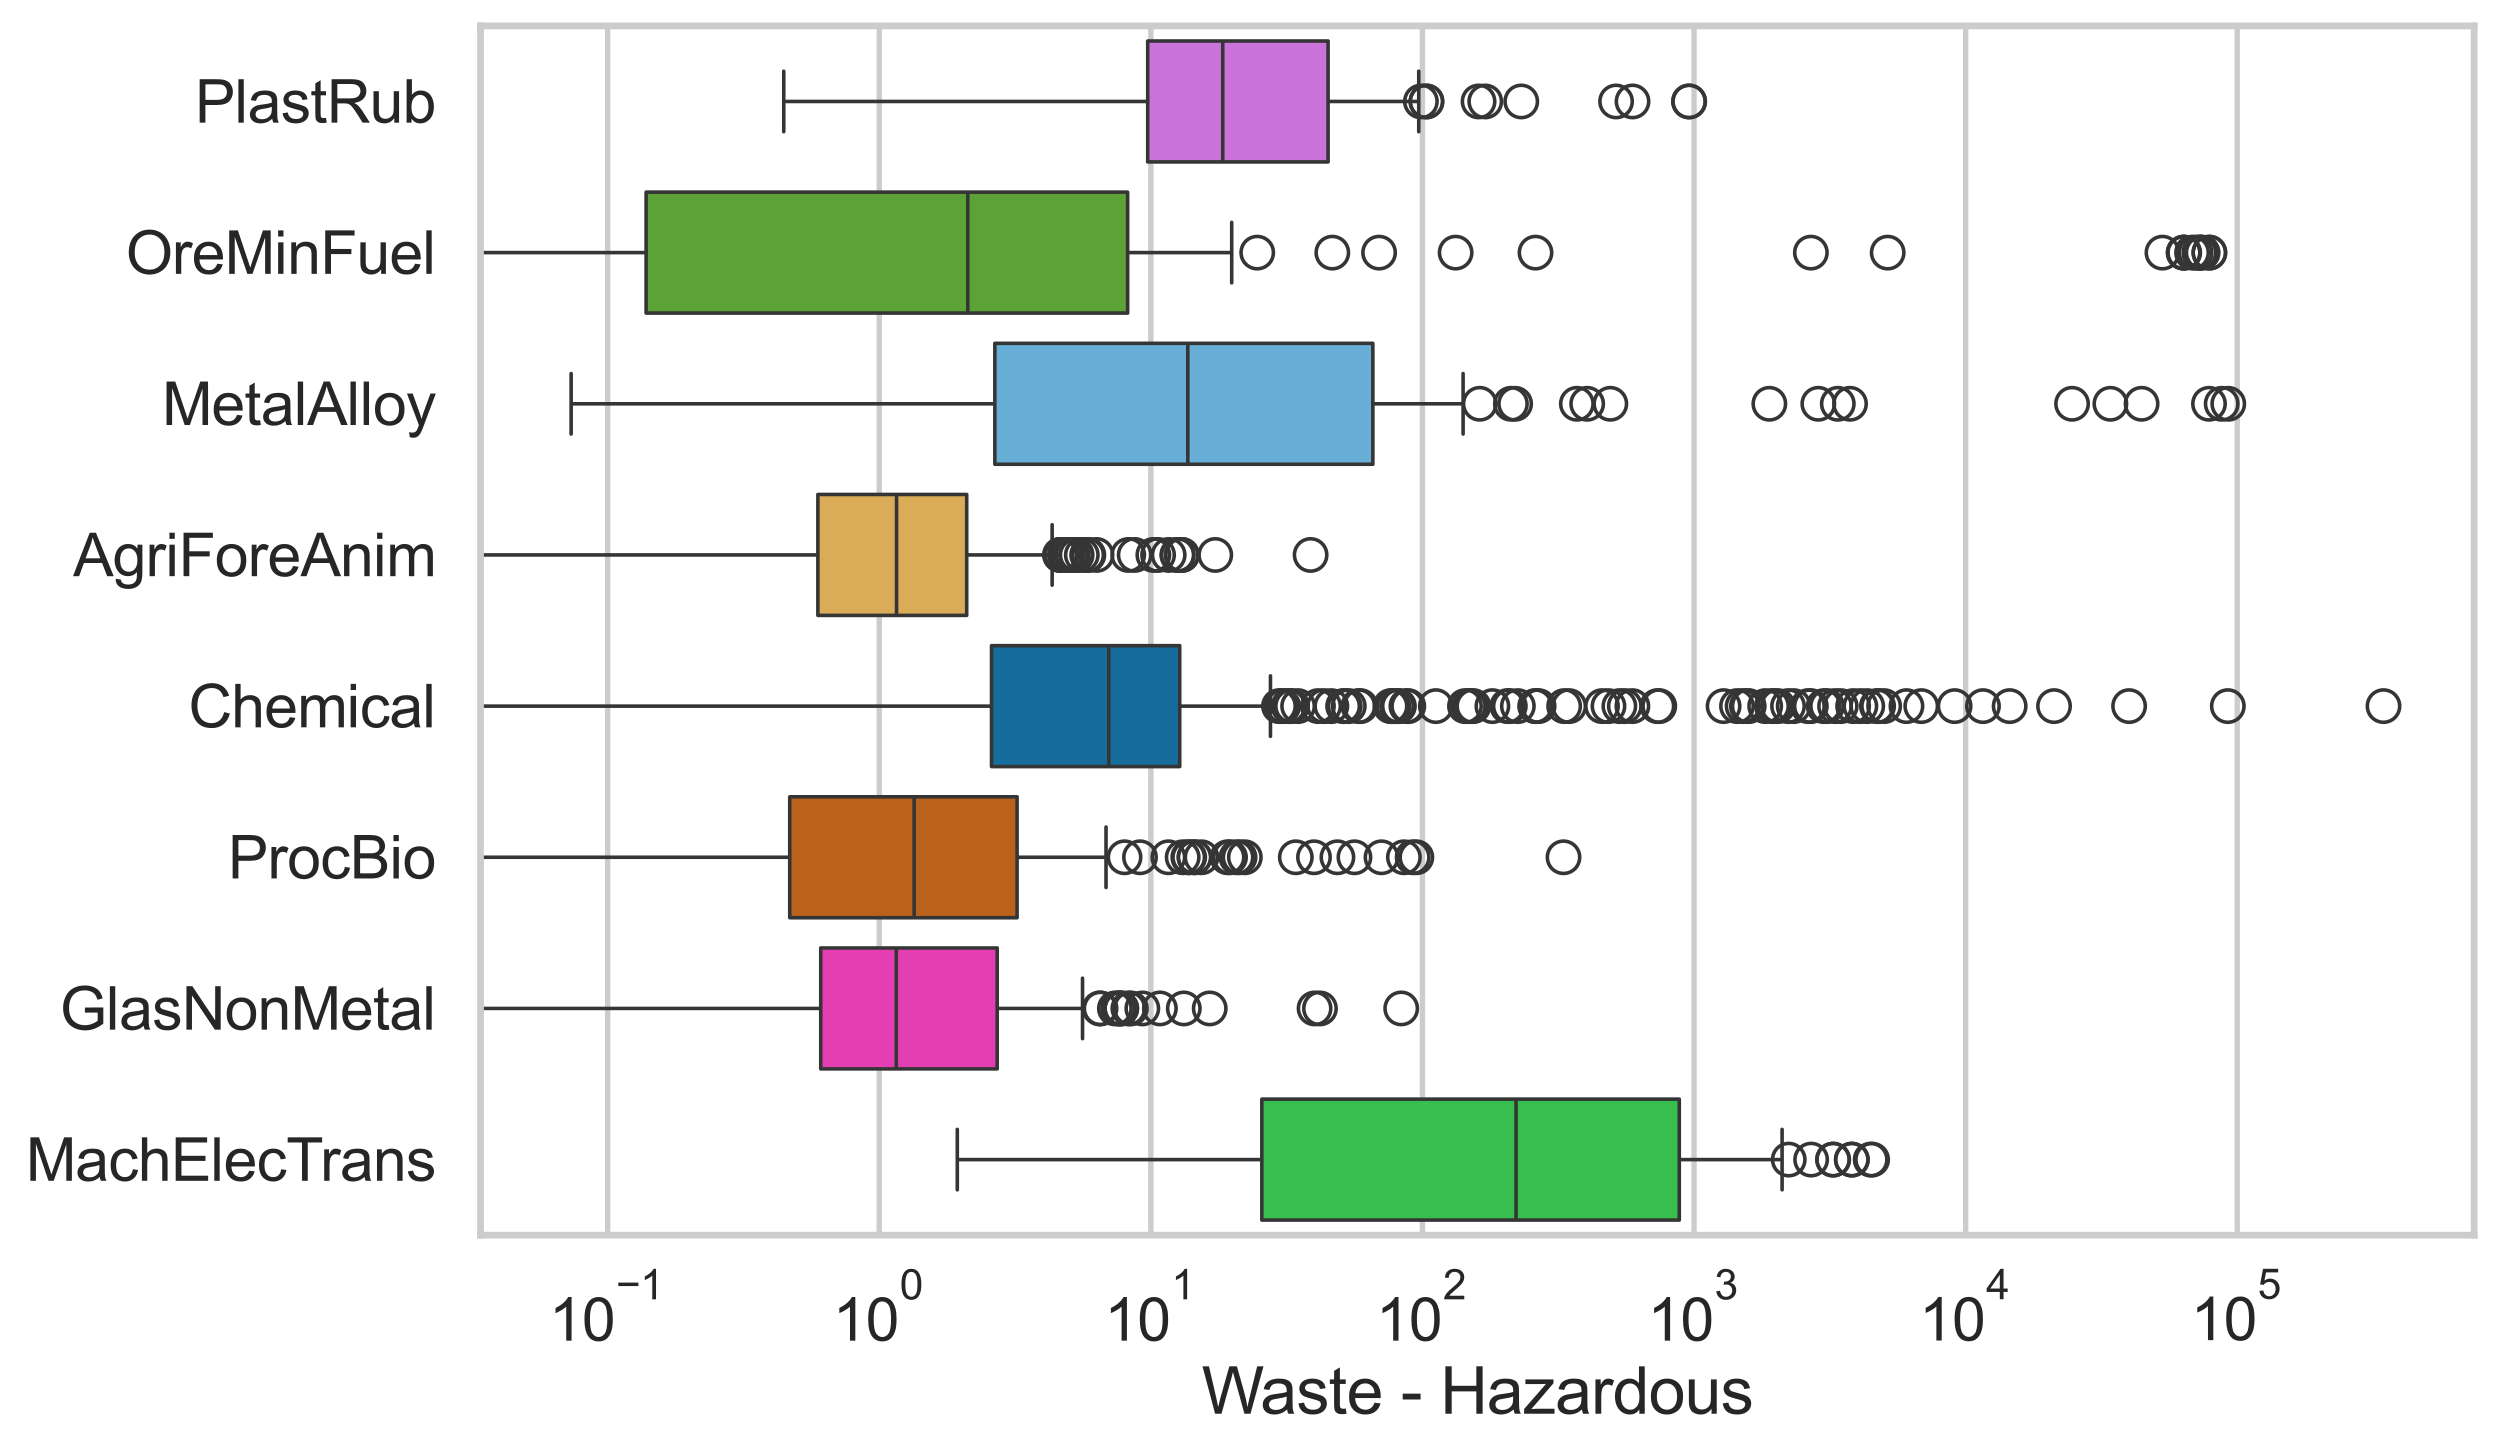<?xml version="1.0" encoding="utf-8" standalone="no"?>
<!DOCTYPE svg PUBLIC "-//W3C//DTD SVG 1.1//EN"
  "http://www.w3.org/Graphics/SVG/1.1/DTD/svg11.dtd">
<svg xmlns:xlink="http://www.w3.org/1999/xlink" width="695.577pt" height="404.121pt" viewBox="0 0 695.577 404.121" xmlns="http://www.w3.org/2000/svg" version="1.1">
 <defs>
  <style type="text/css">*{stroke-linejoin: round; stroke-linecap: butt}</style>
 </defs>
 <g id="figure_1">
  <g id="patch_1">
   <path d="M 0 404.121 
L 695.577 404.121 
L 695.577 0 
L 0 0 
z
" style="fill: #ffffff"/>
  </g>
  <g id="axes_1">
   <g id="patch_2">
    <path d="M 133.697 343.665 
L 688.377 343.665 
L 688.377 7.2 
L 133.697 7.2 
z
" style="fill: #ffffff"/>
   </g>
   <g id="matplotlib.axis_1">
    <g id="xtick_1">
     <g id="line2d_1">
      <path d="M 169.069 343.665 
L 169.069 7.2 
" clip-path="url(#p195a448eab)" style="fill: none; stroke: #cccccc; stroke-width: 1.5; stroke-linecap: round"/>
     </g>
     <g id="text_1">
      <!-- $\mathdefault{10^{-1}}$ -->
      <g style="fill: #262626" transform="translate(152.734 373.18) scale(0.165 -0.165)">
       <defs>
        <path id="ArialMT-31" d="M 2384 0 
L 1822 0 
L 1822 3584 
Q 1619 3391 1289 3197 
Q 959 3003 697 2906 
L 697 3450 
Q 1169 3672 1522 3987 
Q 1875 4303 2022 4600 
L 2384 4600 
L 2384 0 
z
" transform="scale(0.016)"/>
        <path id="ArialMT-30" d="M 266 2259 
Q 266 3072 433 3567 
Q 600 4063 929 4331 
Q 1259 4600 1759 4600 
Q 2128 4600 2406 4451 
Q 2684 4303 2865 4023 
Q 3047 3744 3150 3342 
Q 3253 2941 3253 2259 
Q 3253 1453 3087 958 
Q 2922 463 2592 192 
Q 2263 -78 1759 -78 
Q 1097 -78 719 397 
Q 266 969 266 2259 
z
M 844 2259 
Q 844 1131 1108 757 
Q 1372 384 1759 384 
Q 2147 384 2411 759 
Q 2675 1134 2675 2259 
Q 2675 3391 2411 3762 
Q 2147 4134 1753 4134 
Q 1366 4134 1134 3806 
Q 844 3388 844 2259 
z
" transform="scale(0.016)"/>
        <path id="ArialMT-2212" d="M 3381 1997 
L 356 1997 
L 356 2522 
L 3381 2522 
L 3381 1997 
z
" transform="scale(0.016)"/>
       </defs>
       <use xlink:href="#ArialMT-31" transform="translate(0 0.994)"/>
       <use xlink:href="#ArialMT-30" transform="translate(55.615 0.994)"/>
       <use xlink:href="#ArialMT-2212" transform="translate(112.973 70.688) scale(0.7)"/>
       <use xlink:href="#ArialMT-31" transform="translate(153.852 70.688) scale(0.7)"/>
      </g>
     </g>
    </g>
    <g id="xtick_2">
     <g id="line2d_2">
      <path d="M 244.635 343.665 
L 244.635 7.2 
" clip-path="url(#p195a448eab)" style="fill: none; stroke: #cccccc; stroke-width: 1.5; stroke-linecap: round"/>
     </g>
     <g id="text_2">
      <!-- $\mathdefault{10^{0}}$ -->
      <g style="fill: #262626" transform="translate(231.683 373.18) scale(0.165 -0.165)">
       <use xlink:href="#ArialMT-31" transform="translate(0 0.994)"/>
       <use xlink:href="#ArialMT-30" transform="translate(55.615 0.994)"/>
       <use xlink:href="#ArialMT-30" transform="translate(112.973 70.688) scale(0.7)"/>
      </g>
     </g>
    </g>
    <g id="xtick_3">
     <g id="line2d_3">
      <path d="M 320.202 343.665 
L 320.202 7.2 
" clip-path="url(#p195a448eab)" style="fill: none; stroke: #cccccc; stroke-width: 1.5; stroke-linecap: round"/>
     </g>
     <g id="text_3">
      <!-- $\mathdefault{10^{1}}$ -->
      <g style="fill: #262626" transform="translate(307.249 373.18) scale(0.165 -0.165)">
       <use xlink:href="#ArialMT-31" transform="translate(0 0.994)"/>
       <use xlink:href="#ArialMT-30" transform="translate(55.615 0.994)"/>
       <use xlink:href="#ArialMT-31" transform="translate(112.973 70.688) scale(0.7)"/>
      </g>
     </g>
    </g>
    <g id="xtick_4">
     <g id="line2d_4">
      <path d="M 395.768 343.665 
L 395.768 7.2 
" clip-path="url(#p195a448eab)" style="fill: none; stroke: #cccccc; stroke-width: 1.5; stroke-linecap: round"/>
     </g>
     <g id="text_4">
      <!-- $\mathdefault{10^{2}}$ -->
      <g style="fill: #262626" transform="translate(382.816 373.18) scale(0.165 -0.165)">
       <defs>
        <path id="ArialMT-32" d="M 3222 541 
L 3222 0 
L 194 0 
Q 188 203 259 391 
Q 375 700 629 1000 
Q 884 1300 1366 1694 
Q 2113 2306 2375 2664 
Q 2638 3022 2638 3341 
Q 2638 3675 2398 3904 
Q 2159 4134 1775 4134 
Q 1369 4134 1125 3890 
Q 881 3647 878 3216 
L 300 3275 
Q 359 3922 746 4261 
Q 1134 4600 1788 4600 
Q 2447 4600 2831 4234 
Q 3216 3869 3216 3328 
Q 3216 3053 3103 2787 
Q 2991 2522 2730 2228 
Q 2469 1934 1863 1422 
Q 1356 997 1212 845 
Q 1069 694 975 541 
L 3222 541 
z
" transform="scale(0.016)"/>
       </defs>
       <use xlink:href="#ArialMT-31" transform="translate(0 0.994)"/>
       <use xlink:href="#ArialMT-30" transform="translate(55.615 0.994)"/>
       <use xlink:href="#ArialMT-32" transform="translate(112.973 70.688) scale(0.7)"/>
      </g>
     </g>
    </g>
    <g id="xtick_5">
     <g id="line2d_5">
      <path d="M 471.334 343.665 
L 471.334 7.2 
" clip-path="url(#p195a448eab)" style="fill: none; stroke: #cccccc; stroke-width: 1.5; stroke-linecap: round"/>
     </g>
     <g id="text_5">
      <!-- $\mathdefault{10^{3}}$ -->
      <g style="fill: #262626" transform="translate(458.382 373.18) scale(0.165 -0.165)">
       <defs>
        <path id="ArialMT-33" d="M 269 1209 
L 831 1284 
Q 928 806 1161 595 
Q 1394 384 1728 384 
Q 2125 384 2398 659 
Q 2672 934 2672 1341 
Q 2672 1728 2419 1979 
Q 2166 2231 1775 2231 
Q 1616 2231 1378 2169 
L 1441 2663 
Q 1497 2656 1531 2656 
Q 1891 2656 2178 2843 
Q 2466 3031 2466 3422 
Q 2466 3731 2256 3934 
Q 2047 4138 1716 4138 
Q 1388 4138 1169 3931 
Q 950 3725 888 3313 
L 325 3413 
Q 428 3978 793 4289 
Q 1159 4600 1703 4600 
Q 2078 4600 2393 4439 
Q 2709 4278 2876 4000 
Q 3044 3722 3044 3409 
Q 3044 3113 2884 2869 
Q 2725 2625 2413 2481 
Q 2819 2388 3044 2092 
Q 3269 1797 3269 1353 
Q 3269 753 2831 336 
Q 2394 -81 1725 -81 
Q 1122 -81 723 278 
Q 325 638 269 1209 
z
" transform="scale(0.016)"/>
       </defs>
       <use xlink:href="#ArialMT-31" transform="translate(0 0.994)"/>
       <use xlink:href="#ArialMT-30" transform="translate(55.615 0.994)"/>
       <use xlink:href="#ArialMT-33" transform="translate(112.973 70.688) scale(0.7)"/>
      </g>
     </g>
    </g>
    <g id="xtick_6">
     <g id="line2d_6">
      <path d="M 546.901 343.665 
L 546.901 7.2 
" clip-path="url(#p195a448eab)" style="fill: none; stroke: #cccccc; stroke-width: 1.5; stroke-linecap: round"/>
     </g>
     <g id="text_6">
      <!-- $\mathdefault{10^{4}}$ -->
      <g style="fill: #262626" transform="translate(533.948 373.015) scale(0.165 -0.165)">
       <defs>
        <path id="ArialMT-34" d="M 2069 0 
L 2069 1097 
L 81 1097 
L 81 1613 
L 2172 4581 
L 2631 4581 
L 2631 1613 
L 3250 1613 
L 3250 1097 
L 2631 1097 
L 2631 0 
L 2069 0 
z
M 2069 1613 
L 2069 3678 
L 634 1613 
L 2069 1613 
z
" transform="scale(0.016)"/>
       </defs>
       <use xlink:href="#ArialMT-31" transform="translate(0 0.202)"/>
       <use xlink:href="#ArialMT-30" transform="translate(55.615 0.202)"/>
       <use xlink:href="#ArialMT-34" transform="translate(112.973 69.895) scale(0.7)"/>
      </g>
     </g>
    </g>
    <g id="xtick_7">
     <g id="line2d_7">
      <path d="M 622.467 343.665 
L 622.467 7.2 
" clip-path="url(#p195a448eab)" style="fill: none; stroke: #cccccc; stroke-width: 1.5; stroke-linecap: round"/>
     </g>
     <g id="text_7">
      <!-- $\mathdefault{10^{5}}$ -->
      <g style="fill: #262626" transform="translate(609.514 373.015) scale(0.165 -0.165)">
       <defs>
        <path id="ArialMT-35" d="M 266 1200 
L 856 1250 
Q 922 819 1161 601 
Q 1400 384 1738 384 
Q 2144 384 2425 690 
Q 2706 997 2706 1503 
Q 2706 1984 2436 2262 
Q 2166 2541 1728 2541 
Q 1456 2541 1237 2417 
Q 1019 2294 894 2097 
L 366 2166 
L 809 4519 
L 3088 4519 
L 3088 3981 
L 1259 3981 
L 1013 2750 
Q 1425 3038 1878 3038 
Q 2478 3038 2890 2622 
Q 3303 2206 3303 1553 
Q 3303 931 2941 478 
Q 2500 -78 1738 -78 
Q 1113 -78 717 272 
Q 322 622 266 1200 
z
" transform="scale(0.016)"/>
       </defs>
       <use xlink:href="#ArialMT-31" transform="translate(0 0.88)"/>
       <use xlink:href="#ArialMT-30" transform="translate(55.615 0.88)"/>
       <use xlink:href="#ArialMT-35" transform="translate(112.973 70.573) scale(0.7)"/>
      </g>
     </g>
    </g>
    <g id="xtick_8"/>
    <g id="xtick_9"/>
    <g id="xtick_10"/>
    <g id="xtick_11"/>
    <g id="xtick_12"/>
    <g id="xtick_13"/>
    <g id="xtick_14"/>
    <g id="xtick_15"/>
    <g id="xtick_16"/>
    <g id="xtick_17"/>
    <g id="xtick_18"/>
    <g id="xtick_19"/>
    <g id="xtick_20"/>
    <g id="xtick_21"/>
    <g id="xtick_22"/>
    <g id="xtick_23"/>
    <g id="xtick_24"/>
    <g id="xtick_25"/>
    <g id="xtick_26"/>
    <g id="xtick_27"/>
    <g id="xtick_28"/>
    <g id="xtick_29"/>
    <g id="xtick_30"/>
    <g id="xtick_31"/>
    <g id="xtick_32"/>
    <g id="xtick_33"/>
    <g id="xtick_34"/>
    <g id="xtick_35"/>
    <g id="xtick_36"/>
    <g id="xtick_37"/>
    <g id="xtick_38"/>
    <g id="xtick_39"/>
    <g id="xtick_40"/>
    <g id="xtick_41"/>
    <g id="xtick_42"/>
    <g id="xtick_43"/>
    <g id="xtick_44"/>
    <g id="xtick_45"/>
    <g id="xtick_46"/>
    <g id="xtick_47"/>
    <g id="xtick_48"/>
    <g id="xtick_49"/>
    <g id="xtick_50"/>
    <g id="xtick_51"/>
    <g id="xtick_52"/>
    <g id="xtick_53"/>
    <g id="xtick_54"/>
    <g id="xtick_55"/>
    <g id="xtick_56"/>
    <g id="xtick_57"/>
    <g id="xtick_58"/>
    <g id="xtick_59"/>
    <g id="xtick_60"/>
    <g id="xtick_61"/>
    <g id="xtick_62"/>
    <g id="xtick_63"/>
    <g id="xtick_64"/>
    <g id="xtick_65"/>
    <g id="xtick_66"/>
    <g id="xtick_67"/>
    <g id="text_8">
     <!-- Waste - Hazardous -->
     <g style="fill: #262626" transform="translate(334.351 393.344) scale(0.18 -0.18)">
      <defs>
       <path id="ArialMT-57" d="M 1294 0 
L 78 4581 
L 700 4581 
L 1397 1578 
Q 1509 1106 1591 641 
Q 1766 1375 1797 1488 
L 2669 4581 
L 3400 4581 
L 4056 2263 
Q 4303 1400 4413 641 
Q 4500 1075 4641 1638 
L 5359 4581 
L 5969 4581 
L 4713 0 
L 4128 0 
L 3163 3491 
Q 3041 3928 3019 4028 
Q 2947 3713 2884 3491 
L 1913 0 
L 1294 0 
z
" transform="scale(0.016)"/>
       <path id="ArialMT-61" d="M 2588 409 
Q 2275 144 1986 34 
Q 1697 -75 1366 -75 
Q 819 -75 525 192 
Q 231 459 231 875 
Q 231 1119 342 1320 
Q 453 1522 633 1644 
Q 813 1766 1038 1828 
Q 1203 1872 1538 1913 
Q 2219 1994 2541 2106 
Q 2544 2222 2544 2253 
Q 2544 2597 2384 2738 
Q 2169 2928 1744 2928 
Q 1347 2928 1158 2789 
Q 969 2650 878 2297 
L 328 2372 
Q 403 2725 575 2942 
Q 747 3159 1072 3276 
Q 1397 3394 1825 3394 
Q 2250 3394 2515 3294 
Q 2781 3194 2906 3042 
Q 3031 2891 3081 2659 
Q 3109 2516 3109 2141 
L 3109 1391 
Q 3109 606 3145 398 
Q 3181 191 3288 0 
L 2700 0 
Q 2613 175 2588 409 
z
M 2541 1666 
Q 2234 1541 1622 1453 
Q 1275 1403 1131 1340 
Q 988 1278 909 1158 
Q 831 1038 831 891 
Q 831 666 1001 516 
Q 1172 366 1500 366 
Q 1825 366 2078 508 
Q 2331 650 2450 897 
Q 2541 1088 2541 1459 
L 2541 1666 
z
" transform="scale(0.016)"/>
       <path id="ArialMT-73" d="M 197 991 
L 753 1078 
Q 800 744 1014 566 
Q 1228 388 1613 388 
Q 2000 388 2187 545 
Q 2375 703 2375 916 
Q 2375 1106 2209 1216 
Q 2094 1291 1634 1406 
Q 1016 1563 777 1677 
Q 538 1791 414 1992 
Q 291 2194 291 2438 
Q 291 2659 392 2848 
Q 494 3038 669 3163 
Q 800 3259 1026 3326 
Q 1253 3394 1513 3394 
Q 1903 3394 2198 3281 
Q 2494 3169 2634 2976 
Q 2775 2784 2828 2463 
L 2278 2388 
Q 2241 2644 2061 2787 
Q 1881 2931 1553 2931 
Q 1166 2931 1000 2803 
Q 834 2675 834 2503 
Q 834 2394 903 2306 
Q 972 2216 1119 2156 
Q 1203 2125 1616 2013 
Q 2213 1853 2448 1751 
Q 2684 1650 2818 1456 
Q 2953 1263 2953 975 
Q 2953 694 2789 445 
Q 2625 197 2315 61 
Q 2006 -75 1616 -75 
Q 969 -75 630 194 
Q 291 463 197 991 
z
" transform="scale(0.016)"/>
       <path id="ArialMT-74" d="M 1650 503 
L 1731 6 
Q 1494 -44 1306 -44 
Q 1000 -44 831 53 
Q 663 150 594 308 
Q 525 466 525 972 
L 525 2881 
L 113 2881 
L 113 3319 
L 525 3319 
L 525 4141 
L 1084 4478 
L 1084 3319 
L 1650 3319 
L 1650 2881 
L 1084 2881 
L 1084 941 
Q 1084 700 1114 631 
Q 1144 563 1211 522 
Q 1278 481 1403 481 
Q 1497 481 1650 503 
z
" transform="scale(0.016)"/>
       <path id="ArialMT-65" d="M 2694 1069 
L 3275 997 
Q 3138 488 2766 206 
Q 2394 -75 1816 -75 
Q 1088 -75 661 373 
Q 234 822 234 1631 
Q 234 2469 665 2931 
Q 1097 3394 1784 3394 
Q 2450 3394 2872 2941 
Q 3294 2488 3294 1666 
Q 3294 1616 3291 1516 
L 816 1516 
Q 847 969 1125 678 
Q 1403 388 1819 388 
Q 2128 388 2347 550 
Q 2566 713 2694 1069 
z
M 847 1978 
L 2700 1978 
Q 2663 2397 2488 2606 
Q 2219 2931 1791 2931 
Q 1403 2931 1139 2672 
Q 875 2413 847 1978 
z
" transform="scale(0.016)"/>
       <path id="ArialMT-20" transform="scale(0.016)"/>
       <path id="ArialMT-2d" d="M 203 1375 
L 203 1941 
L 1931 1941 
L 1931 1375 
L 203 1375 
z
" transform="scale(0.016)"/>
       <path id="ArialMT-48" d="M 513 0 
L 513 4581 
L 1119 4581 
L 1119 2700 
L 3500 2700 
L 3500 4581 
L 4106 4581 
L 4106 0 
L 3500 0 
L 3500 2159 
L 1119 2159 
L 1119 0 
L 513 0 
z
" transform="scale(0.016)"/>
       <path id="ArialMT-7a" d="M 125 0 
L 125 456 
L 2238 2881 
Q 1878 2863 1603 2863 
L 250 2863 
L 250 3319 
L 2963 3319 
L 2963 2947 
L 1166 841 
L 819 456 
Q 1197 484 1528 484 
L 3063 484 
L 3063 0 
L 125 0 
z
" transform="scale(0.016)"/>
       <path id="ArialMT-72" d="M 416 0 
L 416 3319 
L 922 3319 
L 922 2816 
Q 1116 3169 1280 3281 
Q 1444 3394 1641 3394 
Q 1925 3394 2219 3213 
L 2025 2691 
Q 1819 2813 1613 2813 
Q 1428 2813 1281 2702 
Q 1134 2591 1072 2394 
Q 978 2094 978 1738 
L 978 0 
L 416 0 
z
" transform="scale(0.016)"/>
       <path id="ArialMT-64" d="M 2575 0 
L 2575 419 
Q 2259 -75 1647 -75 
Q 1250 -75 917 144 
Q 584 363 401 755 
Q 219 1147 219 1656 
Q 219 2153 384 2558 
Q 550 2963 881 3178 
Q 1213 3394 1622 3394 
Q 1922 3394 2156 3267 
Q 2391 3141 2538 2938 
L 2538 4581 
L 3097 4581 
L 3097 0 
L 2575 0 
z
M 797 1656 
Q 797 1019 1065 703 
Q 1334 388 1700 388 
Q 2069 388 2326 689 
Q 2584 991 2584 1609 
Q 2584 2291 2321 2609 
Q 2059 2928 1675 2928 
Q 1300 2928 1048 2622 
Q 797 2316 797 1656 
z
" transform="scale(0.016)"/>
       <path id="ArialMT-6f" d="M 213 1659 
Q 213 2581 725 3025 
Q 1153 3394 1769 3394 
Q 2453 3394 2887 2945 
Q 3322 2497 3322 1706 
Q 3322 1066 3130 698 
Q 2938 331 2570 128 
Q 2203 -75 1769 -75 
Q 1072 -75 642 372 
Q 213 819 213 1659 
z
M 791 1659 
Q 791 1022 1069 705 
Q 1347 388 1769 388 
Q 2188 388 2466 706 
Q 2744 1025 2744 1678 
Q 2744 2294 2464 2611 
Q 2184 2928 1769 2928 
Q 1347 2928 1069 2612 
Q 791 2297 791 1659 
z
" transform="scale(0.016)"/>
       <path id="ArialMT-75" d="M 2597 0 
L 2597 488 
Q 2209 -75 1544 -75 
Q 1250 -75 995 37 
Q 741 150 617 320 
Q 494 491 444 738 
Q 409 903 409 1263 
L 409 3319 
L 972 3319 
L 972 1478 
Q 972 1038 1006 884 
Q 1059 663 1231 536 
Q 1403 409 1656 409 
Q 1909 409 2131 539 
Q 2353 669 2445 892 
Q 2538 1116 2538 1541 
L 2538 3319 
L 3100 3319 
L 3100 0 
L 2597 0 
z
" transform="scale(0.016)"/>
      </defs>
      <use xlink:href="#ArialMT-57"/>
      <use xlink:href="#ArialMT-61" transform="translate(90.635 0)"/>
      <use xlink:href="#ArialMT-73" transform="translate(146.25 0)"/>
      <use xlink:href="#ArialMT-74" transform="translate(196.25 0)"/>
      <use xlink:href="#ArialMT-65" transform="translate(224.033 0)"/>
      <use xlink:href="#ArialMT-20" transform="translate(279.648 0)"/>
      <use xlink:href="#ArialMT-2d" transform="translate(307.432 0)"/>
      <use xlink:href="#ArialMT-20" transform="translate(340.732 0)"/>
      <use xlink:href="#ArialMT-48" transform="translate(368.516 0)"/>
      <use xlink:href="#ArialMT-61" transform="translate(440.732 0)"/>
      <use xlink:href="#ArialMT-7a" transform="translate(496.348 0)"/>
      <use xlink:href="#ArialMT-61" transform="translate(546.348 0)"/>
      <use xlink:href="#ArialMT-72" transform="translate(601.963 0)"/>
      <use xlink:href="#ArialMT-64" transform="translate(635.264 0)"/>
      <use xlink:href="#ArialMT-6f" transform="translate(690.879 0)"/>
      <use xlink:href="#ArialMT-75" transform="translate(746.494 0)"/>
      <use xlink:href="#ArialMT-73" transform="translate(802.109 0)"/>
     </g>
    </g>
   </g>
   <g id="matplotlib.axis_2">
    <g id="ytick_1">
     <g id="text_9">
      <!-- PlastRub -->
      <g style="fill: #262626" transform="translate(54.248 34.134) scale(0.165 -0.165)">
       <defs>
        <path id="ArialMT-50" d="M 494 0 
L 494 4581 
L 2222 4581 
Q 2678 4581 2919 4538 
Q 3256 4481 3484 4323 
Q 3713 4166 3852 3881 
Q 3991 3597 3991 3256 
Q 3991 2672 3619 2267 
Q 3247 1863 2275 1863 
L 1100 1863 
L 1100 0 
L 494 0 
z
M 1100 2403 
L 2284 2403 
Q 2872 2403 3119 2622 
Q 3366 2841 3366 3238 
Q 3366 3525 3220 3729 
Q 3075 3934 2838 4000 
Q 2684 4041 2272 4041 
L 1100 4041 
L 1100 2403 
z
" transform="scale(0.016)"/>
        <path id="ArialMT-6c" d="M 409 0 
L 409 4581 
L 972 4581 
L 972 0 
L 409 0 
z
" transform="scale(0.016)"/>
        <path id="ArialMT-52" d="M 503 0 
L 503 4581 
L 2534 4581 
Q 3147 4581 3465 4457 
Q 3784 4334 3975 4021 
Q 4166 3709 4166 3331 
Q 4166 2844 3850 2509 
Q 3534 2175 2875 2084 
Q 3116 1969 3241 1856 
Q 3506 1613 3744 1247 
L 4541 0 
L 3778 0 
L 3172 953 
Q 2906 1366 2734 1584 
Q 2563 1803 2427 1890 
Q 2291 1978 2150 2013 
Q 2047 2034 1813 2034 
L 1109 2034 
L 1109 0 
L 503 0 
z
M 1109 2559 
L 2413 2559 
Q 2828 2559 3062 2645 
Q 3297 2731 3419 2920 
Q 3541 3109 3541 3331 
Q 3541 3656 3305 3865 
Q 3069 4075 2559 4075 
L 1109 4075 
L 1109 2559 
z
" transform="scale(0.016)"/>
        <path id="ArialMT-62" d="M 941 0 
L 419 0 
L 419 4581 
L 981 4581 
L 981 2947 
Q 1338 3394 1891 3394 
Q 2197 3394 2470 3270 
Q 2744 3147 2920 2923 
Q 3097 2700 3197 2384 
Q 3297 2069 3297 1709 
Q 3297 856 2875 390 
Q 2453 -75 1863 -75 
Q 1275 -75 941 416 
L 941 0 
z
M 934 1684 
Q 934 1088 1097 822 
Q 1363 388 1816 388 
Q 2184 388 2453 708 
Q 2722 1028 2722 1663 
Q 2722 2313 2464 2622 
Q 2206 2931 1841 2931 
Q 1472 2931 1203 2611 
Q 934 2291 934 1684 
z
" transform="scale(0.016)"/>
       </defs>
       <use xlink:href="#ArialMT-50"/>
       <use xlink:href="#ArialMT-6c" transform="translate(66.699 0)"/>
       <use xlink:href="#ArialMT-61" transform="translate(88.916 0)"/>
       <use xlink:href="#ArialMT-73" transform="translate(144.531 0)"/>
       <use xlink:href="#ArialMT-74" transform="translate(194.531 0)"/>
       <use xlink:href="#ArialMT-52" transform="translate(222.314 0)"/>
       <use xlink:href="#ArialMT-75" transform="translate(294.531 0)"/>
       <use xlink:href="#ArialMT-62" transform="translate(350.146 0)"/>
      </g>
     </g>
    </g>
    <g id="ytick_2">
     <g id="text_10">
      <!-- OreMinFuel -->
      <g style="fill: #262626" transform="translate(35.013 76.192) scale(0.165 -0.165)">
       <defs>
        <path id="ArialMT-4f" d="M 309 2231 
Q 309 3372 921 4017 
Q 1534 4663 2503 4663 
Q 3138 4663 3647 4359 
Q 4156 4056 4423 3514 
Q 4691 2972 4691 2284 
Q 4691 1588 4409 1038 
Q 4128 488 3612 205 
Q 3097 -78 2500 -78 
Q 1853 -78 1343 234 
Q 834 547 571 1087 
Q 309 1628 309 2231 
z
M 934 2222 
Q 934 1394 1379 917 
Q 1825 441 2497 441 
Q 3181 441 3623 922 
Q 4066 1403 4066 2288 
Q 4066 2847 3877 3264 
Q 3688 3681 3323 3911 
Q 2959 4141 2506 4141 
Q 1863 4141 1398 3698 
Q 934 3256 934 2222 
z
" transform="scale(0.016)"/>
        <path id="ArialMT-4d" d="M 475 0 
L 475 4581 
L 1388 4581 
L 2472 1338 
Q 2622 884 2691 659 
Q 2769 909 2934 1394 
L 4031 4581 
L 4847 4581 
L 4847 0 
L 4263 0 
L 4263 3834 
L 2931 0 
L 2384 0 
L 1059 3900 
L 1059 0 
L 475 0 
z
" transform="scale(0.016)"/>
        <path id="ArialMT-69" d="M 425 3934 
L 425 4581 
L 988 4581 
L 988 3934 
L 425 3934 
z
M 425 0 
L 425 3319 
L 988 3319 
L 988 0 
L 425 0 
z
" transform="scale(0.016)"/>
        <path id="ArialMT-6e" d="M 422 0 
L 422 3319 
L 928 3319 
L 928 2847 
Q 1294 3394 1984 3394 
Q 2284 3394 2536 3286 
Q 2788 3178 2913 3003 
Q 3038 2828 3088 2588 
Q 3119 2431 3119 2041 
L 3119 0 
L 2556 0 
L 2556 2019 
Q 2556 2363 2490 2533 
Q 2425 2703 2258 2804 
Q 2091 2906 1866 2906 
Q 1506 2906 1245 2678 
Q 984 2450 984 1813 
L 984 0 
L 422 0 
z
" transform="scale(0.016)"/>
        <path id="ArialMT-46" d="M 525 0 
L 525 4581 
L 3616 4581 
L 3616 4041 
L 1131 4041 
L 1131 2622 
L 3281 2622 
L 3281 2081 
L 1131 2081 
L 1131 0 
L 525 0 
z
" transform="scale(0.016)"/>
       </defs>
       <use xlink:href="#ArialMT-4f"/>
       <use xlink:href="#ArialMT-72" transform="translate(77.783 0)"/>
       <use xlink:href="#ArialMT-65" transform="translate(111.084 0)"/>
       <use xlink:href="#ArialMT-4d" transform="translate(166.699 0)"/>
       <use xlink:href="#ArialMT-69" transform="translate(250 0)"/>
       <use xlink:href="#ArialMT-6e" transform="translate(272.217 0)"/>
       <use xlink:href="#ArialMT-46" transform="translate(327.832 0)"/>
       <use xlink:href="#ArialMT-75" transform="translate(388.916 0)"/>
       <use xlink:href="#ArialMT-65" transform="translate(444.531 0)"/>
       <use xlink:href="#ArialMT-6c" transform="translate(500.146 0)"/>
      </g>
     </g>
    </g>
    <g id="ytick_3">
     <g id="text_11">
      <!-- MetalAlloy -->
      <g style="fill: #262626" transform="translate(45.088 118.25) scale(0.165 -0.165)">
       <defs>
        <path id="ArialMT-41" d="M -9 0 
L 1750 4581 
L 2403 4581 
L 4278 0 
L 3588 0 
L 3053 1388 
L 1138 1388 
L 634 0 
L -9 0 
z
M 1313 1881 
L 2866 1881 
L 2388 3150 
Q 2169 3728 2063 4100 
Q 1975 3659 1816 3225 
L 1313 1881 
z
" transform="scale(0.016)"/>
        <path id="ArialMT-79" d="M 397 -1278 
L 334 -750 
Q 519 -800 656 -800 
Q 844 -800 956 -737 
Q 1069 -675 1141 -563 
Q 1194 -478 1313 -144 
Q 1328 -97 1363 -6 
L 103 3319 
L 709 3319 
L 1400 1397 
Q 1534 1031 1641 628 
Q 1738 1016 1872 1384 
L 2581 3319 
L 3144 3319 
L 1881 -56 
Q 1678 -603 1566 -809 
Q 1416 -1088 1222 -1217 
Q 1028 -1347 759 -1347 
Q 597 -1347 397 -1278 
z
" transform="scale(0.016)"/>
       </defs>
       <use xlink:href="#ArialMT-4d"/>
       <use xlink:href="#ArialMT-65" transform="translate(83.301 0)"/>
       <use xlink:href="#ArialMT-74" transform="translate(138.916 0)"/>
       <use xlink:href="#ArialMT-61" transform="translate(166.699 0)"/>
       <use xlink:href="#ArialMT-6c" transform="translate(222.314 0)"/>
       <use xlink:href="#ArialMT-41" transform="translate(244.531 0)"/>
       <use xlink:href="#ArialMT-6c" transform="translate(311.23 0)"/>
       <use xlink:href="#ArialMT-6c" transform="translate(333.447 0)"/>
       <use xlink:href="#ArialMT-6f" transform="translate(355.664 0)"/>
       <use xlink:href="#ArialMT-79" transform="translate(411.279 0)"/>
      </g>
     </g>
    </g>
    <g id="ytick_4">
     <g id="text_12">
      <!-- AgriForeAnim -->
      <g style="fill: #262626" transform="translate(20.341 160.308) scale(0.165 -0.165)">
       <defs>
        <path id="ArialMT-67" d="M 319 -275 
L 866 -356 
Q 900 -609 1056 -725 
Q 1266 -881 1628 -881 
Q 2019 -881 2231 -725 
Q 2444 -569 2519 -288 
Q 2563 -116 2559 434 
Q 2191 0 1641 0 
Q 956 0 581 494 
Q 206 988 206 1678 
Q 206 2153 378 2554 
Q 550 2956 876 3175 
Q 1203 3394 1644 3394 
Q 2231 3394 2613 2919 
L 2613 3319 
L 3131 3319 
L 3131 450 
Q 3131 -325 2973 -648 
Q 2816 -972 2473 -1159 
Q 2131 -1347 1631 -1347 
Q 1038 -1347 672 -1080 
Q 306 -813 319 -275 
z
M 784 1719 
Q 784 1066 1043 766 
Q 1303 466 1694 466 
Q 2081 466 2343 764 
Q 2606 1063 2606 1700 
Q 2606 2309 2336 2618 
Q 2066 2928 1684 2928 
Q 1309 2928 1046 2623 
Q 784 2319 784 1719 
z
" transform="scale(0.016)"/>
        <path id="ArialMT-6d" d="M 422 0 
L 422 3319 
L 925 3319 
L 925 2853 
Q 1081 3097 1340 3245 
Q 1600 3394 1931 3394 
Q 2300 3394 2536 3241 
Q 2772 3088 2869 2813 
Q 3263 3394 3894 3394 
Q 4388 3394 4653 3120 
Q 4919 2847 4919 2278 
L 4919 0 
L 4359 0 
L 4359 2091 
Q 4359 2428 4304 2576 
Q 4250 2725 4106 2815 
Q 3963 2906 3769 2906 
Q 3419 2906 3187 2673 
Q 2956 2441 2956 1928 
L 2956 0 
L 2394 0 
L 2394 2156 
Q 2394 2531 2256 2718 
Q 2119 2906 1806 2906 
Q 1569 2906 1367 2781 
Q 1166 2656 1075 2415 
Q 984 2175 984 1722 
L 984 0 
L 422 0 
z
" transform="scale(0.016)"/>
       </defs>
       <use xlink:href="#ArialMT-41"/>
       <use xlink:href="#ArialMT-67" transform="translate(66.699 0)"/>
       <use xlink:href="#ArialMT-72" transform="translate(122.314 0)"/>
       <use xlink:href="#ArialMT-69" transform="translate(155.615 0)"/>
       <use xlink:href="#ArialMT-46" transform="translate(177.832 0)"/>
       <use xlink:href="#ArialMT-6f" transform="translate(238.916 0)"/>
       <use xlink:href="#ArialMT-72" transform="translate(294.531 0)"/>
       <use xlink:href="#ArialMT-65" transform="translate(327.832 0)"/>
       <use xlink:href="#ArialMT-41" transform="translate(383.447 0)"/>
       <use xlink:href="#ArialMT-6e" transform="translate(450.146 0)"/>
       <use xlink:href="#ArialMT-69" transform="translate(505.762 0)"/>
       <use xlink:href="#ArialMT-6d" transform="translate(527.979 0)"/>
      </g>
     </g>
    </g>
    <g id="ytick_5">
     <g id="text_13">
      <!-- Chemical -->
      <g style="fill: #262626" transform="translate(52.428 202.366) scale(0.165 -0.165)">
       <defs>
        <path id="ArialMT-43" d="M 3763 1606 
L 4369 1453 
Q 4178 706 3683 314 
Q 3188 -78 2472 -78 
Q 1731 -78 1267 223 
Q 803 525 561 1097 
Q 319 1669 319 2325 
Q 319 3041 592 3573 
Q 866 4106 1370 4382 
Q 1875 4659 2481 4659 
Q 3169 4659 3637 4309 
Q 4106 3959 4291 3325 
L 3694 3184 
Q 3534 3684 3231 3912 
Q 2928 4141 2469 4141 
Q 1941 4141 1586 3887 
Q 1231 3634 1087 3207 
Q 944 2781 944 2328 
Q 944 1744 1114 1308 
Q 1284 872 1643 656 
Q 2003 441 2422 441 
Q 2931 441 3284 734 
Q 3638 1028 3763 1606 
z
" transform="scale(0.016)"/>
        <path id="ArialMT-68" d="M 422 0 
L 422 4581 
L 984 4581 
L 984 2938 
Q 1378 3394 1978 3394 
Q 2347 3394 2619 3248 
Q 2891 3103 3008 2847 
Q 3125 2591 3125 2103 
L 3125 0 
L 2563 0 
L 2563 2103 
Q 2563 2525 2380 2717 
Q 2197 2909 1863 2909 
Q 1613 2909 1392 2779 
Q 1172 2650 1078 2428 
Q 984 2206 984 1816 
L 984 0 
L 422 0 
z
" transform="scale(0.016)"/>
        <path id="ArialMT-63" d="M 2588 1216 
L 3141 1144 
Q 3050 572 2676 248 
Q 2303 -75 1759 -75 
Q 1078 -75 664 370 
Q 250 816 250 1647 
Q 250 2184 428 2587 
Q 606 2991 970 3192 
Q 1334 3394 1763 3394 
Q 2303 3394 2647 3120 
Q 2991 2847 3088 2344 
L 2541 2259 
Q 2463 2594 2264 2762 
Q 2066 2931 1784 2931 
Q 1359 2931 1093 2626 
Q 828 2322 828 1663 
Q 828 994 1084 691 
Q 1341 388 1753 388 
Q 2084 388 2306 591 
Q 2528 794 2588 1216 
z
" transform="scale(0.016)"/>
       </defs>
       <use xlink:href="#ArialMT-43"/>
       <use xlink:href="#ArialMT-68" transform="translate(72.217 0)"/>
       <use xlink:href="#ArialMT-65" transform="translate(127.832 0)"/>
       <use xlink:href="#ArialMT-6d" transform="translate(183.447 0)"/>
       <use xlink:href="#ArialMT-69" transform="translate(266.748 0)"/>
       <use xlink:href="#ArialMT-63" transform="translate(288.965 0)"/>
       <use xlink:href="#ArialMT-61" transform="translate(338.965 0)"/>
       <use xlink:href="#ArialMT-6c" transform="translate(394.58 0)"/>
      </g>
     </g>
    </g>
    <g id="ytick_6">
     <g id="text_14">
      <!-- ProcBio -->
      <g style="fill: #262626" transform="translate(63.424 244.425) scale(0.165 -0.165)">
       <defs>
        <path id="ArialMT-42" d="M 469 0 
L 469 4581 
L 2188 4581 
Q 2713 4581 3030 4442 
Q 3347 4303 3526 4014 
Q 3706 3725 3706 3409 
Q 3706 3116 3547 2856 
Q 3388 2597 3066 2438 
Q 3481 2316 3704 2022 
Q 3928 1728 3928 1328 
Q 3928 1006 3792 729 
Q 3656 453 3456 303 
Q 3256 153 2954 76 
Q 2653 0 2216 0 
L 469 0 
z
M 1075 2656 
L 2066 2656 
Q 2469 2656 2644 2709 
Q 2875 2778 2992 2937 
Q 3109 3097 3109 3338 
Q 3109 3566 3000 3739 
Q 2891 3913 2687 3977 
Q 2484 4041 1991 4041 
L 1075 4041 
L 1075 2656 
z
M 1075 541 
L 2216 541 
Q 2509 541 2628 563 
Q 2838 600 2978 687 
Q 3119 775 3209 942 
Q 3300 1109 3300 1328 
Q 3300 1584 3169 1773 
Q 3038 1963 2805 2039 
Q 2572 2116 2134 2116 
L 1075 2116 
L 1075 541 
z
" transform="scale(0.016)"/>
       </defs>
       <use xlink:href="#ArialMT-50"/>
       <use xlink:href="#ArialMT-72" transform="translate(66.699 0)"/>
       <use xlink:href="#ArialMT-6f" transform="translate(100 0)"/>
       <use xlink:href="#ArialMT-63" transform="translate(155.615 0)"/>
       <use xlink:href="#ArialMT-42" transform="translate(205.615 0)"/>
       <use xlink:href="#ArialMT-69" transform="translate(272.314 0)"/>
       <use xlink:href="#ArialMT-6f" transform="translate(294.531 0)"/>
      </g>
     </g>
    </g>
    <g id="ytick_7">
     <g id="text_15">
      <!-- GlasNonMetal -->
      <g style="fill: #262626" transform="translate(16.659 286.483) scale(0.165 -0.165)">
       <defs>
        <path id="ArialMT-47" d="M 2638 1797 
L 2638 2334 
L 4578 2338 
L 4578 638 
Q 4131 281 3656 101 
Q 3181 -78 2681 -78 
Q 2006 -78 1454 211 
Q 903 500 622 1047 
Q 341 1594 341 2269 
Q 341 2938 620 3517 
Q 900 4097 1425 4378 
Q 1950 4659 2634 4659 
Q 3131 4659 3532 4498 
Q 3934 4338 4162 4050 
Q 4391 3763 4509 3300 
L 3963 3150 
Q 3859 3500 3706 3700 
Q 3553 3900 3268 4020 
Q 2984 4141 2638 4141 
Q 2222 4141 1919 4014 
Q 1616 3888 1430 3681 
Q 1244 3475 1141 3228 
Q 966 2803 966 2306 
Q 966 1694 1177 1281 
Q 1388 869 1791 669 
Q 2194 469 2647 469 
Q 3041 469 3416 620 
Q 3791 772 3984 944 
L 3984 1797 
L 2638 1797 
z
" transform="scale(0.016)"/>
        <path id="ArialMT-4e" d="M 488 0 
L 488 4581 
L 1109 4581 
L 3516 984 
L 3516 4581 
L 4097 4581 
L 4097 0 
L 3475 0 
L 1069 3600 
L 1069 0 
L 488 0 
z
" transform="scale(0.016)"/>
       </defs>
       <use xlink:href="#ArialMT-47"/>
       <use xlink:href="#ArialMT-6c" transform="translate(77.783 0)"/>
       <use xlink:href="#ArialMT-61" transform="translate(100 0)"/>
       <use xlink:href="#ArialMT-73" transform="translate(155.615 0)"/>
       <use xlink:href="#ArialMT-4e" transform="translate(205.615 0)"/>
       <use xlink:href="#ArialMT-6f" transform="translate(277.832 0)"/>
       <use xlink:href="#ArialMT-6e" transform="translate(333.447 0)"/>
       <use xlink:href="#ArialMT-4d" transform="translate(389.062 0)"/>
       <use xlink:href="#ArialMT-65" transform="translate(472.363 0)"/>
       <use xlink:href="#ArialMT-74" transform="translate(527.979 0)"/>
       <use xlink:href="#ArialMT-61" transform="translate(555.762 0)"/>
       <use xlink:href="#ArialMT-6c" transform="translate(611.377 0)"/>
      </g>
     </g>
    </g>
    <g id="ytick_8">
     <g id="text_16">
      <!-- MachElecTrans -->
      <g style="fill: #262626" transform="translate(7.2 328.541) scale(0.165 -0.165)">
       <defs>
        <path id="ArialMT-45" d="M 506 0 
L 506 4581 
L 3819 4581 
L 3819 4041 
L 1113 4041 
L 1113 2638 
L 3647 2638 
L 3647 2100 
L 1113 2100 
L 1113 541 
L 3925 541 
L 3925 0 
L 506 0 
z
" transform="scale(0.016)"/>
        <path id="ArialMT-54" d="M 1659 0 
L 1659 4041 
L 150 4041 
L 150 4581 
L 3781 4581 
L 3781 4041 
L 2266 4041 
L 2266 0 
L 1659 0 
z
" transform="scale(0.016)"/>
       </defs>
       <use xlink:href="#ArialMT-4d"/>
       <use xlink:href="#ArialMT-61" transform="translate(83.301 0)"/>
       <use xlink:href="#ArialMT-63" transform="translate(138.916 0)"/>
       <use xlink:href="#ArialMT-68" transform="translate(188.916 0)"/>
       <use xlink:href="#ArialMT-45" transform="translate(244.531 0)"/>
       <use xlink:href="#ArialMT-6c" transform="translate(311.23 0)"/>
       <use xlink:href="#ArialMT-65" transform="translate(333.447 0)"/>
       <use xlink:href="#ArialMT-63" transform="translate(389.062 0)"/>
       <use xlink:href="#ArialMT-54" transform="translate(439.062 0)"/>
       <use xlink:href="#ArialMT-72" transform="translate(496.396 0)"/>
       <use xlink:href="#ArialMT-61" transform="translate(529.697 0)"/>
       <use xlink:href="#ArialMT-6e" transform="translate(585.312 0)"/>
       <use xlink:href="#ArialMT-73" transform="translate(640.928 0)"/>
      </g>
     </g>
    </g>
   </g>
   <g id="patch_3">
    <path d="M 319.328 11.406 
L 319.328 45.052 
L 369.512 45.052 
L 369.512 11.406 
L 319.328 11.406 
z
" clip-path="url(#p195a448eab)" style="fill: #ca74db; stroke: #353535; stroke-linejoin: miter"/>
   </g>
   <g id="line2d_8">
    <path d="M 319.328 28.229 
L 218.066 28.229 
" clip-path="url(#p195a448eab)" style="fill: none; stroke: #353535"/>
   </g>
   <g id="line2d_9">
    <path d="M 369.512 28.229 
L 394.739 28.229 
" clip-path="url(#p195a448eab)" style="fill: none; stroke: #353535"/>
   </g>
   <g id="line2d_10">
    <path d="M 218.066 19.817 
L 218.066 36.641 
" clip-path="url(#p195a448eab)" style="fill: none; stroke: #353535; stroke-linecap: round"/>
   </g>
   <g id="line2d_11">
    <path d="M 394.739 19.817 
L 394.739 36.641 
" clip-path="url(#p195a448eab)" style="fill: none; stroke: #353535; stroke-linecap: round"/>
   </g>
   <g id="line2d_12">
    <defs>
     <path id="m3c59cc9136" d="M 0 4.5 
C 1.193 4.5 2.338 4.026 3.182 3.182 
C 4.026 2.338 4.5 1.193 4.5 0 
C 4.5 -1.193 4.026 -2.338 3.182 -3.182 
C 2.338 -4.026 1.193 -4.5 0 -4.5 
C -1.193 -4.5 -2.338 -4.026 -3.182 -3.182 
C -4.026 -2.338 -4.5 -1.193 -4.5 0 
C -4.5 1.193 -4.026 2.338 -3.182 3.182 
C -2.338 4.026 -1.193 4.5 0 4.5 
z
" style="stroke: #353535"/>
    </defs>
    <g clip-path="url(#p195a448eab)">
     <use xlink:href="#m3c59cc9136" x="469.991" y="28.229" style="fill-opacity: 0; stroke: #353535"/>
     <use xlink:href="#m3c59cc9136" x="413.244" y="28.229" style="fill-opacity: 0; stroke: #353535"/>
     <use xlink:href="#m3c59cc9136" x="423.261" y="28.229" style="fill-opacity: 0; stroke: #353535"/>
     <use xlink:href="#m3c59cc9136" x="469.927" y="28.229" style="fill-opacity: 0; stroke: #353535"/>
     <use xlink:href="#m3c59cc9136" x="449.643" y="28.229" style="fill-opacity: 0; stroke: #353535"/>
     <use xlink:href="#m3c59cc9136" x="396.873" y="28.229" style="fill-opacity: 0; stroke: #353535"/>
     <use xlink:href="#m3c59cc9136" x="411.382" y="28.229" style="fill-opacity: 0; stroke: #353535"/>
     <use xlink:href="#m3c59cc9136" x="396.886" y="28.229" style="fill-opacity: 0; stroke: #353535"/>
     <use xlink:href="#m3c59cc9136" x="395.339" y="28.229" style="fill-opacity: 0; stroke: #353535"/>
     <use xlink:href="#m3c59cc9136" x="454.216" y="28.229" style="fill-opacity: 0; stroke: #353535"/>
    </g>
   </g>
   <g id="patch_4">
    <path d="M 179.768 53.464 
L 179.768 87.11 
L 313.742 87.11 
L 313.742 53.464 
L 179.768 53.464 
z
" clip-path="url(#p195a448eab)" style="fill: #5ca236; stroke: #353535; stroke-linejoin: miter"/>
   </g>
   <g id="line2d_13">
    <path d="M 179.768 70.287 
L -1 70.287 
" clip-path="url(#p195a448eab)" style="fill: none; stroke: #353535"/>
   </g>
   <g id="line2d_14">
    <path d="M 313.742 70.287 
L 342.697 70.287 
" clip-path="url(#p195a448eab)" style="fill: none; stroke: #353535"/>
   </g>
   <g id="line2d_15">
    <path clip-path="url(#p195a448eab)" style="fill: none; stroke: #353535; stroke-linecap: round"/>
   </g>
   <g id="line2d_16">
    <path d="M 342.697 61.875 
L 342.697 78.699 
" clip-path="url(#p195a448eab)" style="fill: none; stroke: #353535; stroke-linecap: round"/>
   </g>
   <g id="line2d_17">
    <g clip-path="url(#p195a448eab)">
     <use xlink:href="#m3c59cc9136" x="612.838" y="70.287" style="fill-opacity: 0; stroke: #353535"/>
     <use xlink:href="#m3c59cc9136" x="607.713" y="70.287" style="fill-opacity: 0; stroke: #353535"/>
     <use xlink:href="#m3c59cc9136" x="614.717" y="70.287" style="fill-opacity: 0; stroke: #353535"/>
     <use xlink:href="#m3c59cc9136" x="349.8" y="70.287" style="fill-opacity: 0; stroke: #353535"/>
     <use xlink:href="#m3c59cc9136" x="405.003" y="70.287" style="fill-opacity: 0; stroke: #353535"/>
     <use xlink:href="#m3c59cc9136" x="607.583" y="70.287" style="fill-opacity: 0; stroke: #353535"/>
     <use xlink:href="#m3c59cc9136" x="370.691" y="70.287" style="fill-opacity: 0; stroke: #353535"/>
     <use xlink:href="#m3c59cc9136" x="612.078" y="70.287" style="fill-opacity: 0; stroke: #353535"/>
     <use xlink:href="#m3c59cc9136" x="607.564" y="70.287" style="fill-opacity: 0; stroke: #353535"/>
     <use xlink:href="#m3c59cc9136" x="612.078" y="70.287" style="fill-opacity: 0; stroke: #353535"/>
     <use xlink:href="#m3c59cc9136" x="611.971" y="70.287" style="fill-opacity: 0; stroke: #353535"/>
     <use xlink:href="#m3c59cc9136" x="427.225" y="70.287" style="fill-opacity: 0; stroke: #353535"/>
     <use xlink:href="#m3c59cc9136" x="525.211" y="70.287" style="fill-opacity: 0; stroke: #353535"/>
     <use xlink:href="#m3c59cc9136" x="383.705" y="70.287" style="fill-opacity: 0; stroke: #353535"/>
     <use xlink:href="#m3c59cc9136" x="601.659" y="70.287" style="fill-opacity: 0; stroke: #353535"/>
     <use xlink:href="#m3c59cc9136" x="503.843" y="70.287" style="fill-opacity: 0; stroke: #353535"/>
     <use xlink:href="#m3c59cc9136" x="610.882" y="70.287" style="fill-opacity: 0; stroke: #353535"/>
     <use xlink:href="#m3c59cc9136" x="609.905" y="70.287" style="fill-opacity: 0; stroke: #353535"/>
     <use xlink:href="#m3c59cc9136" x="614.717" y="70.287" style="fill-opacity: 0; stroke: #353535"/>
    </g>
   </g>
   <g id="patch_5">
    <path d="M 276.795 95.522 
L 276.795 129.168 
L 381.967 129.168 
L 381.967 95.522 
L 276.795 95.522 
z
" clip-path="url(#p195a448eab)" style="fill: #68afd7; stroke: #353535; stroke-linejoin: miter"/>
   </g>
   <g id="line2d_18">
    <path d="M 276.795 112.345 
L 158.91 112.345 
" clip-path="url(#p195a448eab)" style="fill: none; stroke: #353535"/>
   </g>
   <g id="line2d_19">
    <path d="M 381.967 112.345 
L 407.081 112.345 
" clip-path="url(#p195a448eab)" style="fill: none; stroke: #353535"/>
   </g>
   <g id="line2d_20">
    <path d="M 158.91 103.934 
L 158.91 120.757 
" clip-path="url(#p195a448eab)" style="fill: none; stroke: #353535; stroke-linecap: round"/>
   </g>
   <g id="line2d_21">
    <path d="M 407.081 103.934 
L 407.081 120.757 
" clip-path="url(#p195a448eab)" style="fill: none; stroke: #353535; stroke-linecap: round"/>
   </g>
   <g id="line2d_22">
    <g clip-path="url(#p195a448eab)">
     <use xlink:href="#m3c59cc9136" x="618.144" y="112.345" style="fill-opacity: 0; stroke: #353535"/>
     <use xlink:href="#m3c59cc9136" x="595.854" y="112.345" style="fill-opacity: 0; stroke: #353535"/>
     <use xlink:href="#m3c59cc9136" x="420.387" y="112.345" style="fill-opacity: 0; stroke: #353535"/>
     <use xlink:href="#m3c59cc9136" x="438.732" y="112.345" style="fill-opacity: 0; stroke: #353535"/>
     <use xlink:href="#m3c59cc9136" x="421.552" y="112.345" style="fill-opacity: 0; stroke: #353535"/>
     <use xlink:href="#m3c59cc9136" x="619.971" y="112.345" style="fill-opacity: 0; stroke: #353535"/>
     <use xlink:href="#m3c59cc9136" x="614.612" y="112.345" style="fill-opacity: 0; stroke: #353535"/>
     <use xlink:href="#m3c59cc9136" x="492.291" y="112.345" style="fill-opacity: 0; stroke: #353535"/>
     <use xlink:href="#m3c59cc9136" x="448.047" y="112.345" style="fill-opacity: 0; stroke: #353535"/>
     <use xlink:href="#m3c59cc9136" x="576.514" y="112.345" style="fill-opacity: 0; stroke: #353535"/>
     <use xlink:href="#m3c59cc9136" x="411.71" y="112.345" style="fill-opacity: 0; stroke: #353535"/>
     <use xlink:href="#m3c59cc9136" x="441.603" y="112.345" style="fill-opacity: 0; stroke: #353535"/>
     <use xlink:href="#m3c59cc9136" x="514.737" y="112.345" style="fill-opacity: 0; stroke: #353535"/>
     <use xlink:href="#m3c59cc9136" x="587.179" y="112.345" style="fill-opacity: 0; stroke: #353535"/>
     <use xlink:href="#m3c59cc9136" x="505.912" y="112.345" style="fill-opacity: 0; stroke: #353535"/>
     <use xlink:href="#m3c59cc9136" x="511.33" y="112.345" style="fill-opacity: 0; stroke: #353535"/>
    </g>
   </g>
   <g id="patch_6">
    <path d="M 227.56 137.58 
L 227.56 171.226 
L 268.968 171.226 
L 268.968 137.58 
L 227.56 137.58 
z
" clip-path="url(#p195a448eab)" style="fill: #daac58; stroke: #353535; stroke-linejoin: miter"/>
   </g>
   <g id="line2d_23">
    <path d="M 227.56 154.403 
L -1 154.403 
" clip-path="url(#p195a448eab)" style="fill: none; stroke: #353535"/>
   </g>
   <g id="line2d_24">
    <path d="M 268.968 154.403 
L 292.738 154.403 
" clip-path="url(#p195a448eab)" style="fill: none; stroke: #353535"/>
   </g>
   <g id="line2d_25">
    <path clip-path="url(#p195a448eab)" style="fill: none; stroke: #353535; stroke-linecap: round"/>
   </g>
   <g id="line2d_26">
    <path d="M 292.738 145.992 
L 292.738 162.815 
" clip-path="url(#p195a448eab)" style="fill: none; stroke: #353535; stroke-linecap: round"/>
   </g>
   <g id="line2d_27">
    <g clip-path="url(#p195a448eab)">
     <use xlink:href="#m3c59cc9136" x="338.126" y="154.403" style="fill-opacity: 0; stroke: #353535"/>
     <use xlink:href="#m3c59cc9136" x="297.031" y="154.403" style="fill-opacity: 0; stroke: #353535"/>
     <use xlink:href="#m3c59cc9136" x="327.685" y="154.403" style="fill-opacity: 0; stroke: #353535"/>
     <use xlink:href="#m3c59cc9136" x="328.744" y="154.403" style="fill-opacity: 0; stroke: #353535"/>
     <use xlink:href="#m3c59cc9136" x="313.911" y="154.403" style="fill-opacity: 0; stroke: #353535"/>
     <use xlink:href="#m3c59cc9136" x="296.332" y="154.403" style="fill-opacity: 0; stroke: #353535"/>
     <use xlink:href="#m3c59cc9136" x="364.652" y="154.403" style="fill-opacity: 0; stroke: #353535"/>
     <use xlink:href="#m3c59cc9136" x="297.942" y="154.403" style="fill-opacity: 0; stroke: #353535"/>
     <use xlink:href="#m3c59cc9136" x="299.55" y="154.403" style="fill-opacity: 0; stroke: #353535"/>
     <use xlink:href="#m3c59cc9136" x="322.212" y="154.403" style="fill-opacity: 0; stroke: #353535"/>
     <use xlink:href="#m3c59cc9136" x="327.567" y="154.403" style="fill-opacity: 0; stroke: #353535"/>
     <use xlink:href="#m3c59cc9136" x="300.989" y="154.403" style="fill-opacity: 0; stroke: #353535"/>
     <use xlink:href="#m3c59cc9136" x="295.041" y="154.403" style="fill-opacity: 0; stroke: #353535"/>
     <use xlink:href="#m3c59cc9136" x="328.87" y="154.403" style="fill-opacity: 0; stroke: #353535"/>
     <use xlink:href="#m3c59cc9136" x="325.161" y="154.403" style="fill-opacity: 0; stroke: #353535"/>
     <use xlink:href="#m3c59cc9136" x="294.925" y="154.403" style="fill-opacity: 0; stroke: #353535"/>
     <use xlink:href="#m3c59cc9136" x="302.48" y="154.403" style="fill-opacity: 0; stroke: #353535"/>
     <use xlink:href="#m3c59cc9136" x="298.414" y="154.403" style="fill-opacity: 0; stroke: #353535"/>
     <use xlink:href="#m3c59cc9136" x="320.898" y="154.403" style="fill-opacity: 0; stroke: #353535"/>
     <use xlink:href="#m3c59cc9136" x="299.377" y="154.403" style="fill-opacity: 0; stroke: #353535"/>
     <use xlink:href="#m3c59cc9136" x="305.09" y="154.403" style="fill-opacity: 0; stroke: #353535"/>
     <use xlink:href="#m3c59cc9136" x="302.811" y="154.403" style="fill-opacity: 0; stroke: #353535"/>
     <use xlink:href="#m3c59cc9136" x="315.707" y="154.403" style="fill-opacity: 0; stroke: #353535"/>
     <use xlink:href="#m3c59cc9136" x="295.342" y="154.403" style="fill-opacity: 0; stroke: #353535"/>
    </g>
   </g>
   <g id="patch_7">
    <path d="M 275.87 179.638 
L 275.87 213.285 
L 328.235 213.285 
L 328.235 179.638 
L 275.87 179.638 
z
" clip-path="url(#p195a448eab)" style="fill: #166c9c; stroke: #353535; stroke-linejoin: miter"/>
   </g>
   <g id="line2d_28">
    <path d="M 275.87 196.461 
L -1 196.461 
" clip-path="url(#p195a448eab)" style="fill: none; stroke: #353535"/>
   </g>
   <g id="line2d_29">
    <path d="M 328.235 196.461 
L 353.48 196.461 
" clip-path="url(#p195a448eab)" style="fill: none; stroke: #353535"/>
   </g>
   <g id="line2d_30">
    <path clip-path="url(#p195a448eab)" style="fill: none; stroke: #353535; stroke-linecap: round"/>
   </g>
   <g id="line2d_31">
    <path d="M 353.48 188.05 
L 353.48 204.873 
" clip-path="url(#p195a448eab)" style="fill: none; stroke: #353535; stroke-linecap: round"/>
   </g>
   <g id="line2d_32">
    <g clip-path="url(#p195a448eab)">
     <use xlink:href="#m3c59cc9136" x="359.481" y="196.461" style="fill-opacity: 0; stroke: #353535"/>
     <use xlink:href="#m3c59cc9136" x="415.23" y="196.461" style="fill-opacity: 0; stroke: #353535"/>
     <use xlink:href="#m3c59cc9136" x="387.422" y="196.461" style="fill-opacity: 0; stroke: #353535"/>
     <use xlink:href="#m3c59cc9136" x="375.279" y="196.461" style="fill-opacity: 0; stroke: #353535"/>
     <use xlink:href="#m3c59cc9136" x="534.557" y="196.461" style="fill-opacity: 0; stroke: #353535"/>
     <use xlink:href="#m3c59cc9136" x="368.412" y="196.461" style="fill-opacity: 0; stroke: #353535"/>
     <use xlink:href="#m3c59cc9136" x="486.541" y="196.461" style="fill-opacity: 0; stroke: #353535"/>
     <use xlink:href="#m3c59cc9136" x="515.596" y="196.461" style="fill-opacity: 0; stroke: #353535"/>
     <use xlink:href="#m3c59cc9136" x="497.484" y="196.461" style="fill-opacity: 0; stroke: #353535"/>
     <use xlink:href="#m3c59cc9136" x="508.347" y="196.461" style="fill-opacity: 0; stroke: #353535"/>
     <use xlink:href="#m3c59cc9136" x="447.531" y="196.461" style="fill-opacity: 0; stroke: #353535"/>
     <use xlink:href="#m3c59cc9136" x="493.641" y="196.461" style="fill-opacity: 0; stroke: #353535"/>
     <use xlink:href="#m3c59cc9136" x="427.131" y="196.461" style="fill-opacity: 0; stroke: #353535"/>
     <use xlink:href="#m3c59cc9136" x="543.835" y="196.461" style="fill-opacity: 0; stroke: #353535"/>
     <use xlink:href="#m3c59cc9136" x="366.688" y="196.461" style="fill-opacity: 0; stroke: #353535"/>
     <use xlink:href="#m3c59cc9136" x="420.079" y="196.461" style="fill-opacity: 0; stroke: #353535"/>
     <use xlink:href="#m3c59cc9136" x="486.05" y="196.461" style="fill-opacity: 0; stroke: #353535"/>
     <use xlink:href="#m3c59cc9136" x="517.618" y="196.461" style="fill-opacity: 0; stroke: #353535"/>
     <use xlink:href="#m3c59cc9136" x="503.039" y="196.461" style="fill-opacity: 0; stroke: #353535"/>
     <use xlink:href="#m3c59cc9136" x="399.502" y="196.461" style="fill-opacity: 0; stroke: #353535"/>
     <use xlink:href="#m3c59cc9136" x="663.164" y="196.461" style="fill-opacity: 0; stroke: #353535"/>
     <use xlink:href="#m3c59cc9136" x="507.413" y="196.461" style="fill-opacity: 0; stroke: #353535"/>
     <use xlink:href="#m3c59cc9136" x="358.69" y="196.461" style="fill-opacity: 0; stroke: #353535"/>
     <use xlink:href="#m3c59cc9136" x="461.66" y="196.461" style="fill-opacity: 0; stroke: #353535"/>
     <use xlink:href="#m3c59cc9136" x="484.855" y="196.461" style="fill-opacity: 0; stroke: #353535"/>
     <use xlink:href="#m3c59cc9136" x="592.384" y="196.461" style="fill-opacity: 0; stroke: #353535"/>
     <use xlink:href="#m3c59cc9136" x="373.693" y="196.461" style="fill-opacity: 0; stroke: #353535"/>
     <use xlink:href="#m3c59cc9136" x="357.024" y="196.461" style="fill-opacity: 0; stroke: #353535"/>
     <use xlink:href="#m3c59cc9136" x="461.139" y="196.461" style="fill-opacity: 0; stroke: #353535"/>
     <use xlink:href="#m3c59cc9136" x="519.521" y="196.461" style="fill-opacity: 0; stroke: #353535"/>
     <use xlink:href="#m3c59cc9136" x="619.85" y="196.461" style="fill-opacity: 0; stroke: #353535"/>
     <use xlink:href="#m3c59cc9136" x="355.857" y="196.461" style="fill-opacity: 0; stroke: #353535"/>
     <use xlink:href="#m3c59cc9136" x="422.314" y="196.461" style="fill-opacity: 0; stroke: #353535"/>
     <use xlink:href="#m3c59cc9136" x="419.393" y="196.461" style="fill-opacity: 0; stroke: #353535"/>
     <use xlink:href="#m3c59cc9136" x="361.176" y="196.461" style="fill-opacity: 0; stroke: #353535"/>
     <use xlink:href="#m3c59cc9136" x="409.26" y="196.461" style="fill-opacity: 0; stroke: #353535"/>
     <use xlink:href="#m3c59cc9136" x="493.032" y="196.461" style="fill-opacity: 0; stroke: #353535"/>
     <use xlink:href="#m3c59cc9136" x="374.157" y="196.461" style="fill-opacity: 0; stroke: #353535"/>
     <use xlink:href="#m3c59cc9136" x="377.942" y="196.461" style="fill-opacity: 0; stroke: #353535"/>
     <use xlink:href="#m3c59cc9136" x="408.667" y="196.461" style="fill-opacity: 0; stroke: #353535"/>
     <use xlink:href="#m3c59cc9136" x="522.217" y="196.461" style="fill-opacity: 0; stroke: #353535"/>
     <use xlink:href="#m3c59cc9136" x="427.317" y="196.461" style="fill-opacity: 0; stroke: #353535"/>
     <use xlink:href="#m3c59cc9136" x="356.557" y="196.461" style="fill-opacity: 0; stroke: #353535"/>
     <use xlink:href="#m3c59cc9136" x="407.607" y="196.461" style="fill-opacity: 0; stroke: #353535"/>
     <use xlink:href="#m3c59cc9136" x="510.578" y="196.461" style="fill-opacity: 0; stroke: #353535"/>
     <use xlink:href="#m3c59cc9136" x="435.196" y="196.461" style="fill-opacity: 0; stroke: #353535"/>
     <use xlink:href="#m3c59cc9136" x="387.71" y="196.461" style="fill-opacity: 0; stroke: #353535"/>
     <use xlink:href="#m3c59cc9136" x="436.59" y="196.461" style="fill-opacity: 0; stroke: #353535"/>
     <use xlink:href="#m3c59cc9136" x="428.081" y="196.461" style="fill-opacity: 0; stroke: #353535"/>
     <use xlink:href="#m3c59cc9136" x="512.138" y="196.461" style="fill-opacity: 0; stroke: #353535"/>
     <use xlink:href="#m3c59cc9136" x="522.552" y="196.461" style="fill-opacity: 0; stroke: #353535"/>
     <use xlink:href="#m3c59cc9136" x="571.496" y="196.461" style="fill-opacity: 0; stroke: #353535"/>
     <use xlink:href="#m3c59cc9136" x="494.656" y="196.461" style="fill-opacity: 0; stroke: #353535"/>
     <use xlink:href="#m3c59cc9136" x="386.892" y="196.461" style="fill-opacity: 0; stroke: #353535"/>
     <use xlink:href="#m3c59cc9136" x="370.42" y="196.461" style="fill-opacity: 0; stroke: #353535"/>
     <use xlink:href="#m3c59cc9136" x="524.227" y="196.461" style="fill-opacity: 0; stroke: #353535"/>
     <use xlink:href="#m3c59cc9136" x="389.217" y="196.461" style="fill-opacity: 0; stroke: #353535"/>
     <use xlink:href="#m3c59cc9136" x="391.31" y="196.461" style="fill-opacity: 0; stroke: #353535"/>
     <use xlink:href="#m3c59cc9136" x="378.518" y="196.461" style="fill-opacity: 0; stroke: #353535"/>
     <use xlink:href="#m3c59cc9136" x="388.711" y="196.461" style="fill-opacity: 0; stroke: #353535"/>
     <use xlink:href="#m3c59cc9136" x="491.13" y="196.461" style="fill-opacity: 0; stroke: #353535"/>
     <use xlink:href="#m3c59cc9136" x="391.822" y="196.461" style="fill-opacity: 0; stroke: #353535"/>
     <use xlink:href="#m3c59cc9136" x="530.44" y="196.461" style="fill-opacity: 0; stroke: #353535"/>
     <use xlink:href="#m3c59cc9136" x="499.065" y="196.461" style="fill-opacity: 0; stroke: #353535"/>
     <use xlink:href="#m3c59cc9136" x="479.556" y="196.461" style="fill-opacity: 0; stroke: #353535"/>
     <use xlink:href="#m3c59cc9136" x="358.519" y="196.461" style="fill-opacity: 0; stroke: #353535"/>
     <use xlink:href="#m3c59cc9136" x="454.181" y="196.461" style="fill-opacity: 0; stroke: #353535"/>
     <use xlink:href="#m3c59cc9136" x="503.828" y="196.461" style="fill-opacity: 0; stroke: #353535"/>
     <use xlink:href="#m3c59cc9136" x="450.558" y="196.461" style="fill-opacity: 0; stroke: #353535"/>
     <use xlink:href="#m3c59cc9136" x="452.068" y="196.461" style="fill-opacity: 0; stroke: #353535"/>
     <use xlink:href="#m3c59cc9136" x="551.721" y="196.461" style="fill-opacity: 0; stroke: #353535"/>
     <use xlink:href="#m3c59cc9136" x="388.856" y="196.461" style="fill-opacity: 0; stroke: #353535"/>
     <use xlink:href="#m3c59cc9136" x="559.148" y="196.461" style="fill-opacity: 0; stroke: #353535"/>
     <use xlink:href="#m3c59cc9136" x="445.73" y="196.461" style="fill-opacity: 0; stroke: #353535"/>
     <use xlink:href="#m3c59cc9136" x="409.938" y="196.461" style="fill-opacity: 0; stroke: #353535"/>
     <use xlink:href="#m3c59cc9136" x="483.293" y="196.461" style="fill-opacity: 0; stroke: #353535"/>
    </g>
   </g>
   <g id="patch_8">
    <path d="M 219.728 221.696 
L 219.728 255.343 
L 282.982 255.343 
L 282.982 221.696 
L 219.728 221.696 
z
" clip-path="url(#p195a448eab)" style="fill: #ba611b; stroke: #353535; stroke-linejoin: miter"/>
   </g>
   <g id="line2d_33">
    <path d="M 219.728 238.519 
L -1 238.519 
" clip-path="url(#p195a448eab)" style="fill: none; stroke: #353535"/>
   </g>
   <g id="line2d_34">
    <path d="M 282.982 238.519 
L 307.729 238.519 
" clip-path="url(#p195a448eab)" style="fill: none; stroke: #353535"/>
   </g>
   <g id="line2d_35">
    <path clip-path="url(#p195a448eab)" style="fill: none; stroke: #353535; stroke-linecap: round"/>
   </g>
   <g id="line2d_36">
    <path d="M 307.729 230.108 
L 307.729 246.931 
" clip-path="url(#p195a448eab)" style="fill: none; stroke: #353535; stroke-linecap: round"/>
   </g>
   <g id="line2d_37">
    <g clip-path="url(#p195a448eab)">
     <use xlink:href="#m3c59cc9136" x="341.537" y="238.519" style="fill-opacity: 0; stroke: #353535"/>
     <use xlink:href="#m3c59cc9136" x="376.848" y="238.519" style="fill-opacity: 0; stroke: #353535"/>
     <use xlink:href="#m3c59cc9136" x="390.607" y="238.519" style="fill-opacity: 0; stroke: #353535"/>
     <use xlink:href="#m3c59cc9136" x="317.179" y="238.519" style="fill-opacity: 0; stroke: #353535"/>
     <use xlink:href="#m3c59cc9136" x="329.059" y="238.519" style="fill-opacity: 0; stroke: #353535"/>
     <use xlink:href="#m3c59cc9136" x="325.085" y="238.519" style="fill-opacity: 0; stroke: #353535"/>
     <use xlink:href="#m3c59cc9136" x="332.385" y="238.519" style="fill-opacity: 0; stroke: #353535"/>
     <use xlink:href="#m3c59cc9136" x="344.038" y="238.519" style="fill-opacity: 0; stroke: #353535"/>
     <use xlink:href="#m3c59cc9136" x="334.292" y="238.519" style="fill-opacity: 0; stroke: #353535"/>
     <use xlink:href="#m3c59cc9136" x="346.352" y="238.519" style="fill-opacity: 0; stroke: #353535"/>
     <use xlink:href="#m3c59cc9136" x="365.594" y="238.519" style="fill-opacity: 0; stroke: #353535"/>
     <use xlink:href="#m3c59cc9136" x="312.879" y="238.519" style="fill-opacity: 0; stroke: #353535"/>
     <use xlink:href="#m3c59cc9136" x="394.07" y="238.519" style="fill-opacity: 0; stroke: #353535"/>
     <use xlink:href="#m3c59cc9136" x="330.879" y="238.519" style="fill-opacity: 0; stroke: #353535"/>
     <use xlink:href="#m3c59cc9136" x="342.236" y="238.519" style="fill-opacity: 0; stroke: #353535"/>
     <use xlink:href="#m3c59cc9136" x="360.534" y="238.519" style="fill-opacity: 0; stroke: #353535"/>
     <use xlink:href="#m3c59cc9136" x="330.616" y="238.519" style="fill-opacity: 0; stroke: #353535"/>
     <use xlink:href="#m3c59cc9136" x="344.883" y="238.519" style="fill-opacity: 0; stroke: #353535"/>
     <use xlink:href="#m3c59cc9136" x="332.322" y="238.519" style="fill-opacity: 0; stroke: #353535"/>
     <use xlink:href="#m3c59cc9136" x="435.02" y="238.519" style="fill-opacity: 0; stroke: #353535"/>
     <use xlink:href="#m3c59cc9136" x="372.116" y="238.519" style="fill-opacity: 0; stroke: #353535"/>
     <use xlink:href="#m3c59cc9136" x="384.377" y="238.519" style="fill-opacity: 0; stroke: #353535"/>
     <use xlink:href="#m3c59cc9136" x="393.052" y="238.519" style="fill-opacity: 0; stroke: #353535"/>
    </g>
   </g>
   <g id="patch_9">
    <path d="M 228.355 263.754 
L 228.355 297.401 
L 277.448 297.401 
L 277.448 263.754 
L 228.355 263.754 
z
" clip-path="url(#p195a448eab)" style="fill: #e33eb2; stroke: #353535; stroke-linejoin: miter"/>
   </g>
   <g id="line2d_38">
    <path d="M 228.355 280.577 
L -1 280.577 
" clip-path="url(#p195a448eab)" style="fill: none; stroke: #353535"/>
   </g>
   <g id="line2d_39">
    <path d="M 277.448 280.577 
L 301.192 280.577 
" clip-path="url(#p195a448eab)" style="fill: none; stroke: #353535"/>
   </g>
   <g id="line2d_40">
    <path clip-path="url(#p195a448eab)" style="fill: none; stroke: #353535; stroke-linecap: round"/>
   </g>
   <g id="line2d_41">
    <path d="M 301.192 272.166 
L 301.192 288.989 
" clip-path="url(#p195a448eab)" style="fill: none; stroke: #353535; stroke-linecap: round"/>
   </g>
   <g id="line2d_42">
    <g clip-path="url(#p195a448eab)">
     <use xlink:href="#m3c59cc9136" x="310.196" y="280.577" style="fill-opacity: 0; stroke: #353535"/>
     <use xlink:href="#m3c59cc9136" x="329.369" y="280.577" style="fill-opacity: 0; stroke: #353535"/>
     <use xlink:href="#m3c59cc9136" x="311.09" y="280.577" style="fill-opacity: 0; stroke: #353535"/>
     <use xlink:href="#m3c59cc9136" x="313.95" y="280.577" style="fill-opacity: 0; stroke: #353535"/>
     <use xlink:href="#m3c59cc9136" x="311.452" y="280.577" style="fill-opacity: 0; stroke: #353535"/>
     <use xlink:href="#m3c59cc9136" x="317.833" y="280.577" style="fill-opacity: 0; stroke: #353535"/>
     <use xlink:href="#m3c59cc9136" x="365.759" y="280.577" style="fill-opacity: 0; stroke: #353535"/>
     <use xlink:href="#m3c59cc9136" x="305.969" y="280.577" style="fill-opacity: 0; stroke: #353535"/>
     <use xlink:href="#m3c59cc9136" x="311.976" y="280.577" style="fill-opacity: 0; stroke: #353535"/>
     <use xlink:href="#m3c59cc9136" x="389.863" y="280.577" style="fill-opacity: 0; stroke: #353535"/>
     <use xlink:href="#m3c59cc9136" x="336.582" y="280.577" style="fill-opacity: 0; stroke: #353535"/>
     <use xlink:href="#m3c59cc9136" x="314.638" y="280.577" style="fill-opacity: 0; stroke: #353535"/>
     <use xlink:href="#m3c59cc9136" x="322.719" y="280.577" style="fill-opacity: 0; stroke: #353535"/>
     <use xlink:href="#m3c59cc9136" x="311.957" y="280.577" style="fill-opacity: 0; stroke: #353535"/>
     <use xlink:href="#m3c59cc9136" x="306.205" y="280.577" style="fill-opacity: 0; stroke: #353535"/>
     <use xlink:href="#m3c59cc9136" x="367.254" y="280.577" style="fill-opacity: 0; stroke: #353535"/>
    </g>
   </g>
   <g id="patch_10">
    <path d="M 351.081 305.812 
L 351.081 339.459 
L 467.231 339.459 
L 467.231 305.812 
L 351.081 305.812 
z
" clip-path="url(#p195a448eab)" style="fill: #38be4e; stroke: #353535; stroke-linejoin: miter"/>
   </g>
   <g id="line2d_43">
    <path d="M 351.081 322.635 
L 266.35 322.635 
" clip-path="url(#p195a448eab)" style="fill: none; stroke: #353535"/>
   </g>
   <g id="line2d_44">
    <path d="M 467.231 322.635 
L 495.833 322.635 
" clip-path="url(#p195a448eab)" style="fill: none; stroke: #353535"/>
   </g>
   <g id="line2d_45">
    <path d="M 266.35 314.224 
L 266.35 331.047 
" clip-path="url(#p195a448eab)" style="fill: none; stroke: #353535; stroke-linecap: round"/>
   </g>
   <g id="line2d_46">
    <path d="M 495.833 314.224 
L 495.833 331.047 
" clip-path="url(#p195a448eab)" style="fill: none; stroke: #353535; stroke-linecap: round"/>
   </g>
   <g id="line2d_47">
    <g clip-path="url(#p195a448eab)">
     <use xlink:href="#m3c59cc9136" x="520.883" y="322.635" style="fill-opacity: 0; stroke: #353535"/>
     <use xlink:href="#m3c59cc9136" x="497.679" y="322.635" style="fill-opacity: 0; stroke: #353535"/>
     <use xlink:href="#m3c59cc9136" x="510.042" y="322.635" style="fill-opacity: 0; stroke: #353535"/>
     <use xlink:href="#m3c59cc9136" x="515.251" y="322.635" style="fill-opacity: 0; stroke: #353535"/>
     <use xlink:href="#m3c59cc9136" x="515.212" y="322.635" style="fill-opacity: 0; stroke: #353535"/>
     <use xlink:href="#m3c59cc9136" x="510" y="322.635" style="fill-opacity: 0; stroke: #353535"/>
     <use xlink:href="#m3c59cc9136" x="520.48" y="322.635" style="fill-opacity: 0; stroke: #353535"/>
     <use xlink:href="#m3c59cc9136" x="503.911" y="322.635" style="fill-opacity: 0; stroke: #353535"/>
    </g>
   </g>
   <g id="line2d_48">
    <path d="M 340.201 11.406 
L 340.201 45.052 
" clip-path="url(#p195a448eab)" style="fill: none; stroke: #353535"/>
   </g>
   <g id="line2d_49">
    <path d="M 269.268 53.464 
L 269.268 87.11 
" clip-path="url(#p195a448eab)" style="fill: none; stroke: #353535"/>
   </g>
   <g id="line2d_50">
    <path d="M 330.485 95.522 
L 330.485 129.168 
" clip-path="url(#p195a448eab)" style="fill: none; stroke: #353535"/>
   </g>
   <g id="line2d_51">
    <path d="M 249.446 137.58 
L 249.446 171.226 
" clip-path="url(#p195a448eab)" style="fill: none; stroke: #353535"/>
   </g>
   <g id="line2d_52">
    <path d="M 308.505 179.638 
L 308.505 213.285 
" clip-path="url(#p195a448eab)" style="fill: none; stroke: #353535"/>
   </g>
   <g id="line2d_53">
    <path d="M 254.35 221.696 
L 254.35 255.343 
" clip-path="url(#p195a448eab)" style="fill: none; stroke: #353535"/>
   </g>
   <g id="line2d_54">
    <path d="M 249.363 263.754 
L 249.363 297.401 
" clip-path="url(#p195a448eab)" style="fill: none; stroke: #353535"/>
   </g>
   <g id="line2d_55">
    <path d="M 421.812 305.812 
L 421.812 339.459 
" clip-path="url(#p195a448eab)" style="fill: none; stroke: #353535"/>
   </g>
   <g id="patch_11">
    <path d="M 133.697 343.665 
L 133.697 7.2 
" style="fill: none; stroke: #cccccc; stroke-width: 1.875; stroke-linejoin: miter; stroke-linecap: square"/>
   </g>
   <g id="patch_12">
    <path d="M 688.377 343.665 
L 688.377 7.2 
" style="fill: none; stroke: #cccccc; stroke-width: 1.875; stroke-linejoin: miter; stroke-linecap: square"/>
   </g>
   <g id="patch_13">
    <path d="M 133.697 343.665 
L 688.377 343.665 
" style="fill: none; stroke: #cccccc; stroke-width: 1.875; stroke-linejoin: miter; stroke-linecap: square"/>
   </g>
   <g id="patch_14">
    <path d="M 133.697 7.2 
L 688.377 7.2 
" style="fill: none; stroke: #cccccc; stroke-width: 1.875; stroke-linejoin: miter; stroke-linecap: square"/>
   </g>
  </g>
 </g>
 <defs>
  <clipPath id="p195a448eab">
   <rect x="133.697" y="7.2" width="554.68" height="336.465"/>
  </clipPath>
 </defs>
</svg>
